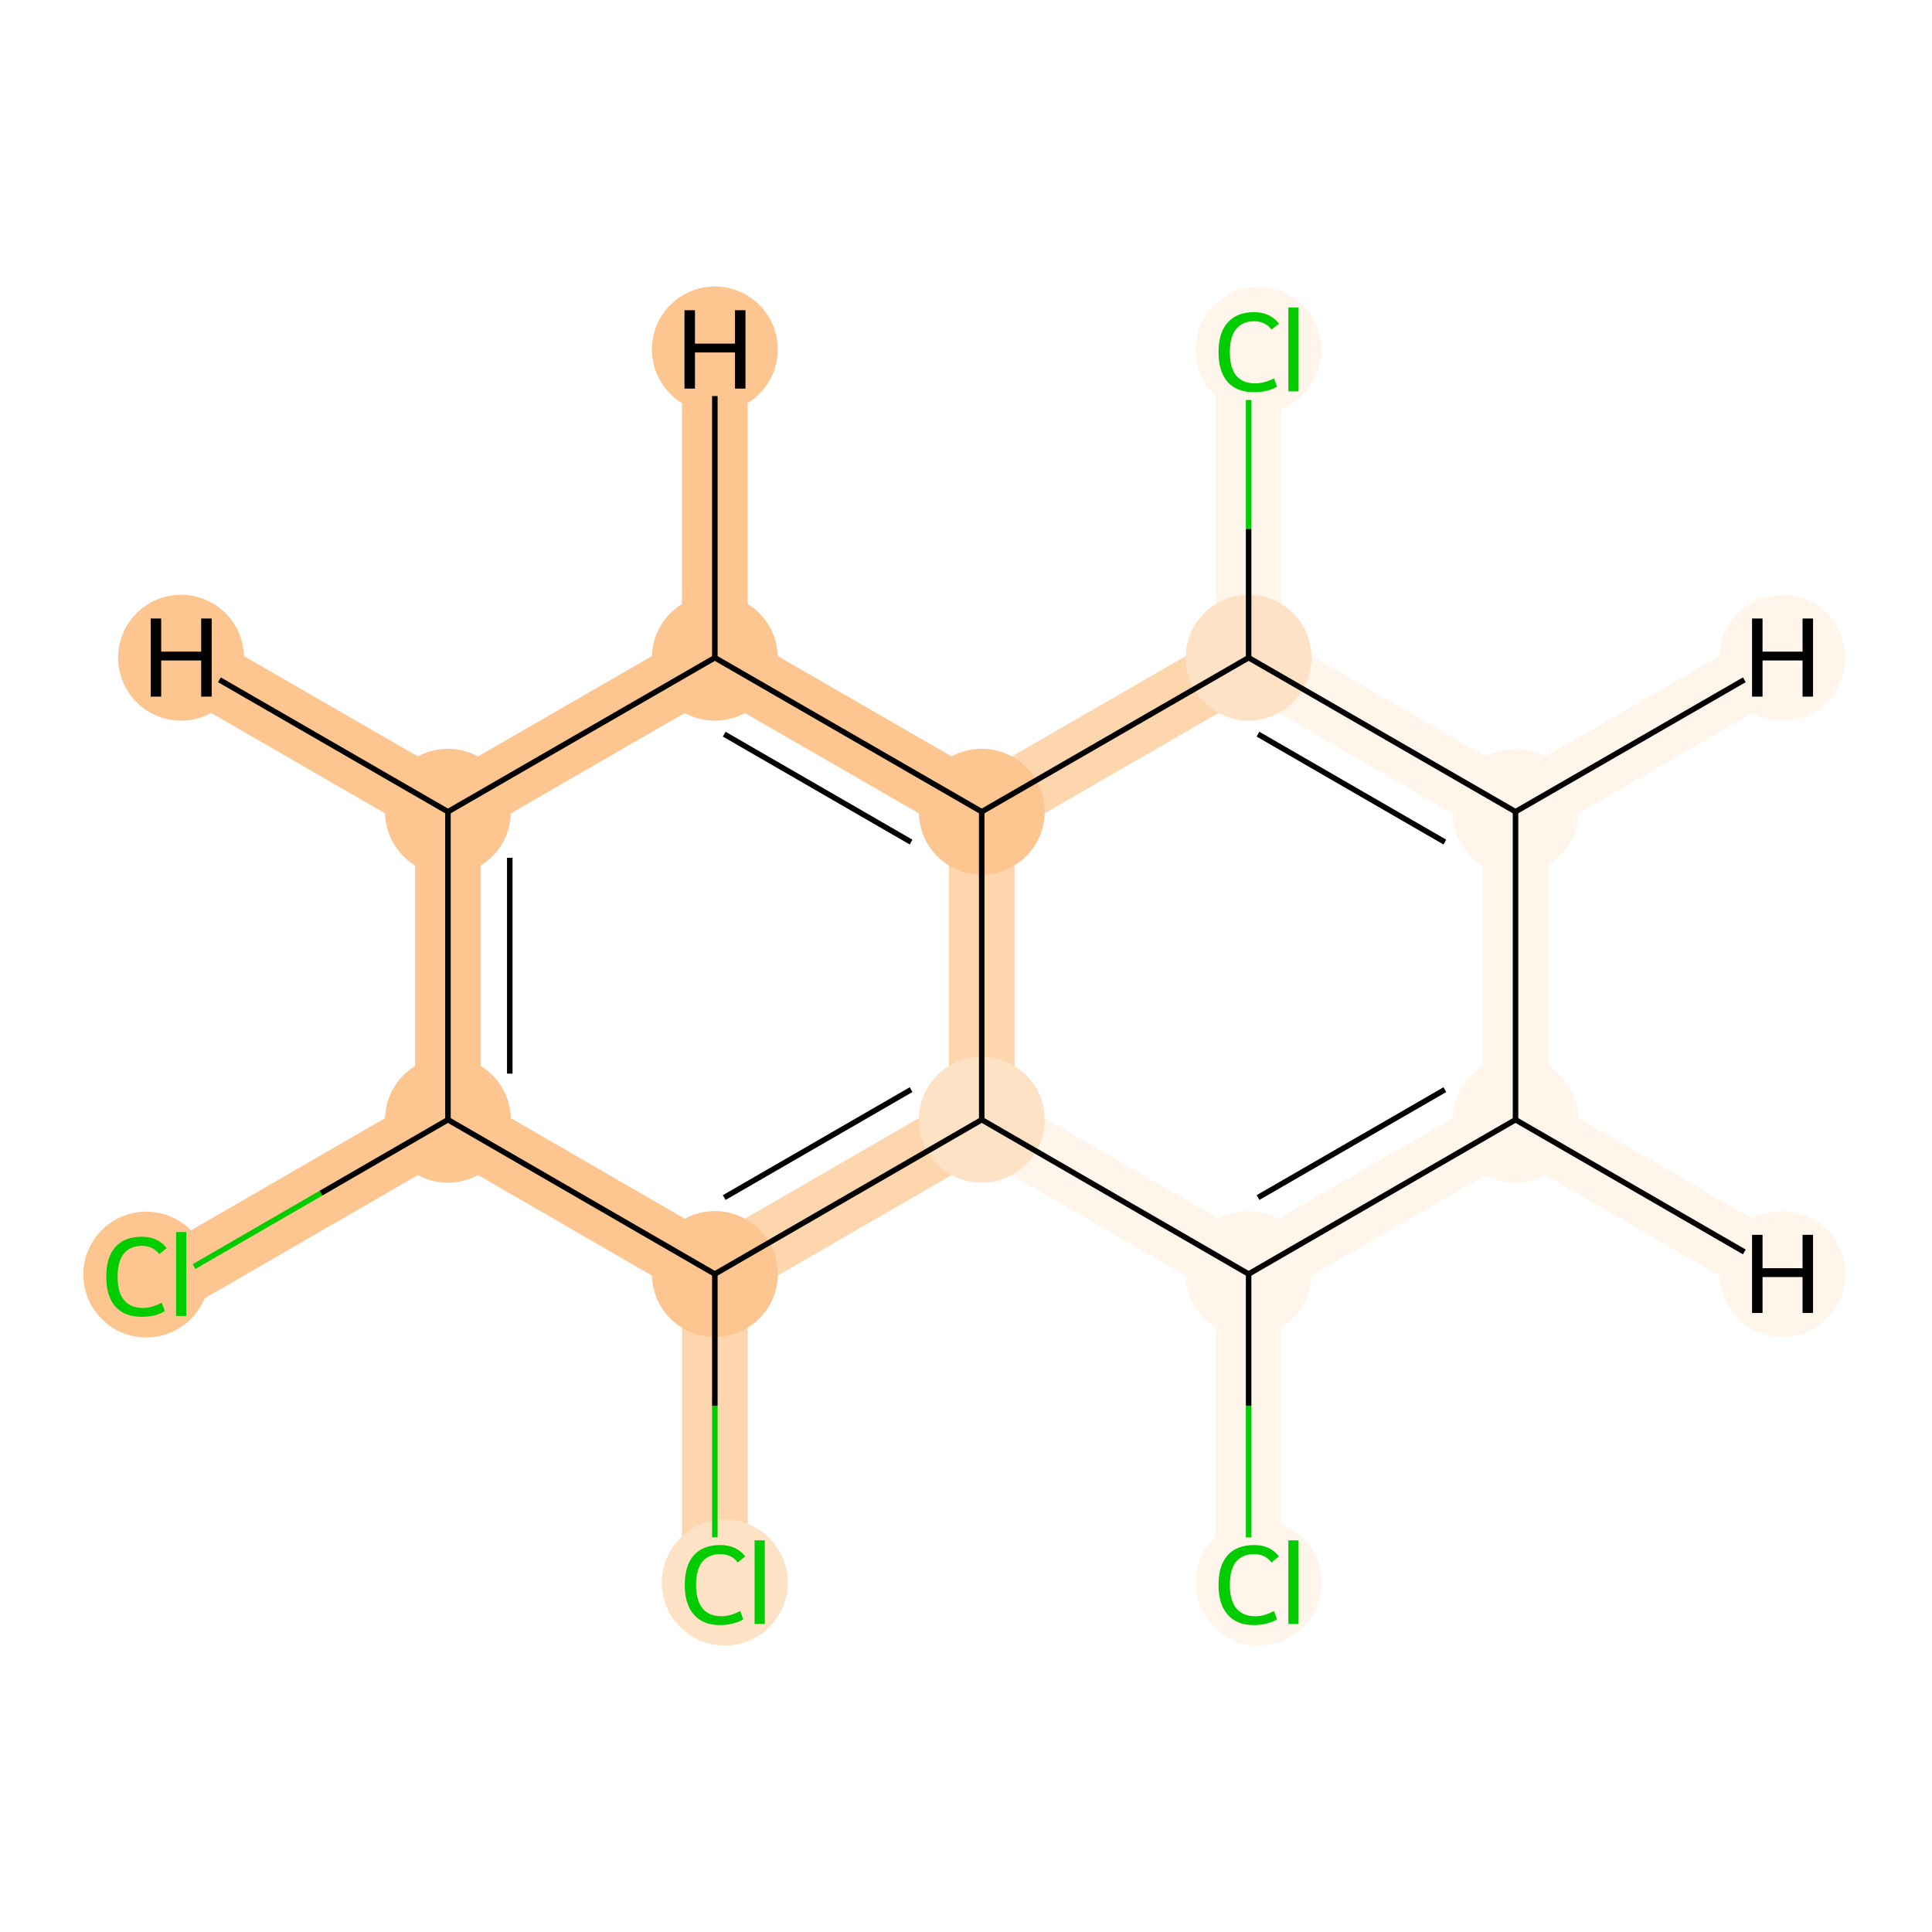 <?xml version='1.0' encoding='iso-8859-1'?>
<svg version='1.1' baseProfile='full'
              xmlns='http://www.w3.org/2000/svg'
                      xmlns:rdkit='http://www.rdkit.org/xml'
                      xmlns:xlink='http://www.w3.org/1999/xlink'
                  xml:space='preserve'
width='700px' height='700px' viewBox='0 0 700 700'>
<!-- END OF HEADER -->
<rect style='opacity:1.0;fill:#FFFFFF;stroke:none' width='700.0' height='700.0' x='0.0' y='0.0'> </rect>
<path d='M 65.6,461.6 L 162.3,405.7' style='fill:none;fill-rule:evenodd;stroke:#FDC590;stroke-width:23.8px;stroke-linecap:butt;stroke-linejoin:miter;stroke-opacity:1' />
<path d='M 162.3,405.7 L 162.3,294.1' style='fill:none;fill-rule:evenodd;stroke:#FDC590;stroke-width:23.8px;stroke-linecap:butt;stroke-linejoin:miter;stroke-opacity:1' />
<path d='M 162.3,405.7 L 259.0,461.6' style='fill:none;fill-rule:evenodd;stroke:#FDC590;stroke-width:23.8px;stroke-linecap:butt;stroke-linejoin:miter;stroke-opacity:1' />
<path d='M 162.3,294.1 L 259.0,238.3' style='fill:none;fill-rule:evenodd;stroke:#FDC590;stroke-width:23.8px;stroke-linecap:butt;stroke-linejoin:miter;stroke-opacity:1' />
<path d='M 162.3,294.1 L 65.6,238.3' style='fill:none;fill-rule:evenodd;stroke:#FDC590;stroke-width:23.8px;stroke-linecap:butt;stroke-linejoin:miter;stroke-opacity:1' />
<path d='M 259.0,238.3 L 355.7,294.1' style='fill:none;fill-rule:evenodd;stroke:#FDC590;stroke-width:23.8px;stroke-linecap:butt;stroke-linejoin:miter;stroke-opacity:1' />
<path d='M 259.0,238.3 L 259.0,126.6' style='fill:none;fill-rule:evenodd;stroke:#FDC590;stroke-width:23.8px;stroke-linecap:butt;stroke-linejoin:miter;stroke-opacity:1' />
<path d='M 355.7,294.1 L 355.7,405.7' style='fill:none;fill-rule:evenodd;stroke:#FDD6AE;stroke-width:23.8px;stroke-linecap:butt;stroke-linejoin:miter;stroke-opacity:1' />
<path d='M 355.7,294.1 L 452.4,238.3' style='fill:none;fill-rule:evenodd;stroke:#FDD6AE;stroke-width:23.8px;stroke-linecap:butt;stroke-linejoin:miter;stroke-opacity:1' />
<path d='M 355.7,405.7 L 259.0,461.6' style='fill:none;fill-rule:evenodd;stroke:#FDD6AE;stroke-width:23.8px;stroke-linecap:butt;stroke-linejoin:miter;stroke-opacity:1' />
<path d='M 355.7,405.7 L 452.4,461.6' style='fill:none;fill-rule:evenodd;stroke:#FFF5EB;stroke-width:23.8px;stroke-linecap:butt;stroke-linejoin:miter;stroke-opacity:1' />
<path d='M 259.0,461.6 L 259.0,573.2' style='fill:none;fill-rule:evenodd;stroke:#FDD6AE;stroke-width:23.8px;stroke-linecap:butt;stroke-linejoin:miter;stroke-opacity:1' />
<path d='M 452.4,461.6 L 452.4,573.2' style='fill:none;fill-rule:evenodd;stroke:#FFF5EB;stroke-width:23.8px;stroke-linecap:butt;stroke-linejoin:miter;stroke-opacity:1' />
<path d='M 452.4,461.6 L 549.1,405.7' style='fill:none;fill-rule:evenodd;stroke:#FFF5EB;stroke-width:23.8px;stroke-linecap:butt;stroke-linejoin:miter;stroke-opacity:1' />
<path d='M 549.1,405.7 L 549.1,294.1' style='fill:none;fill-rule:evenodd;stroke:#FFF5EB;stroke-width:23.8px;stroke-linecap:butt;stroke-linejoin:miter;stroke-opacity:1' />
<path d='M 549.1,405.7 L 645.8,461.6' style='fill:none;fill-rule:evenodd;stroke:#FFF5EB;stroke-width:23.8px;stroke-linecap:butt;stroke-linejoin:miter;stroke-opacity:1' />
<path d='M 549.1,294.1 L 452.4,238.3' style='fill:none;fill-rule:evenodd;stroke:#FFF5EB;stroke-width:23.8px;stroke-linecap:butt;stroke-linejoin:miter;stroke-opacity:1' />
<path d='M 549.1,294.1 L 645.8,238.3' style='fill:none;fill-rule:evenodd;stroke:#FFF5EB;stroke-width:23.8px;stroke-linecap:butt;stroke-linejoin:miter;stroke-opacity:1' />
<path d='M 452.4,238.3 L 452.4,126.6' style='fill:none;fill-rule:evenodd;stroke:#FFF5EB;stroke-width:23.8px;stroke-linecap:butt;stroke-linejoin:miter;stroke-opacity:1' />
<ellipse cx='53.0' cy='461.8' rx='22.3' ry='22.3'  style='fill:#FDC590;fill-rule:evenodd;stroke:#FDC590;stroke-width:1.0px;stroke-linecap:butt;stroke-linejoin:miter;stroke-opacity:1' />
<ellipse cx='162.3' cy='405.7' rx='22.3' ry='22.3'  style='fill:#FDC590;fill-rule:evenodd;stroke:#FDC590;stroke-width:1.0px;stroke-linecap:butt;stroke-linejoin:miter;stroke-opacity:1' />
<ellipse cx='162.3' cy='294.1' rx='22.3' ry='22.3'  style='fill:#FDC590;fill-rule:evenodd;stroke:#FDC590;stroke-width:1.0px;stroke-linecap:butt;stroke-linejoin:miter;stroke-opacity:1' />
<ellipse cx='259.0' cy='238.3' rx='22.3' ry='22.3'  style='fill:#FDC590;fill-rule:evenodd;stroke:#FDC590;stroke-width:1.0px;stroke-linecap:butt;stroke-linejoin:miter;stroke-opacity:1' />
<ellipse cx='355.7' cy='294.1' rx='22.3' ry='22.3'  style='fill:#FDC590;fill-rule:evenodd;stroke:#FDC590;stroke-width:1.0px;stroke-linecap:butt;stroke-linejoin:miter;stroke-opacity:1' />
<ellipse cx='355.7' cy='405.7' rx='22.3' ry='22.3'  style='fill:#FDE2C6;fill-rule:evenodd;stroke:#FDE2C6;stroke-width:1.0px;stroke-linecap:butt;stroke-linejoin:miter;stroke-opacity:1' />
<ellipse cx='259.0' cy='461.6' rx='22.3' ry='22.3'  style='fill:#FDC590;fill-rule:evenodd;stroke:#FDC590;stroke-width:1.0px;stroke-linecap:butt;stroke-linejoin:miter;stroke-opacity:1' />
<ellipse cx='262.6' cy='573.4' rx='22.3' ry='22.3'  style='fill:#FDE2C6;fill-rule:evenodd;stroke:#FDE2C6;stroke-width:1.0px;stroke-linecap:butt;stroke-linejoin:miter;stroke-opacity:1' />
<ellipse cx='452.4' cy='461.6' rx='22.3' ry='22.3'  style='fill:#FFF5EB;fill-rule:evenodd;stroke:#FFF5EB;stroke-width:1.0px;stroke-linecap:butt;stroke-linejoin:miter;stroke-opacity:1' />
<ellipse cx='456.0' cy='573.4' rx='22.3' ry='22.3'  style='fill:#FFF5EB;fill-rule:evenodd;stroke:#FFF5EB;stroke-width:1.0px;stroke-linecap:butt;stroke-linejoin:miter;stroke-opacity:1' />
<ellipse cx='549.1' cy='405.7' rx='22.3' ry='22.3'  style='fill:#FFF5EB;fill-rule:evenodd;stroke:#FFF5EB;stroke-width:1.0px;stroke-linecap:butt;stroke-linejoin:miter;stroke-opacity:1' />
<ellipse cx='549.1' cy='294.1' rx='22.3' ry='22.3'  style='fill:#FFF5EB;fill-rule:evenodd;stroke:#FFF5EB;stroke-width:1.0px;stroke-linecap:butt;stroke-linejoin:miter;stroke-opacity:1' />
<ellipse cx='452.4' cy='238.3' rx='22.3' ry='22.3'  style='fill:#FDE2C6;fill-rule:evenodd;stroke:#FDE2C6;stroke-width:1.0px;stroke-linecap:butt;stroke-linejoin:miter;stroke-opacity:1' />
<ellipse cx='456.0' cy='126.8' rx='22.3' ry='22.3'  style='fill:#FFF5EB;fill-rule:evenodd;stroke:#FFF5EB;stroke-width:1.0px;stroke-linecap:butt;stroke-linejoin:miter;stroke-opacity:1' />
<ellipse cx='65.6' cy='238.3' rx='22.3' ry='22.3'  style='fill:#FDC590;fill-rule:evenodd;stroke:#FDC590;stroke-width:1.0px;stroke-linecap:butt;stroke-linejoin:miter;stroke-opacity:1' />
<ellipse cx='259.0' cy='126.6' rx='22.3' ry='22.3'  style='fill:#FDC590;fill-rule:evenodd;stroke:#FDC590;stroke-width:1.0px;stroke-linecap:butt;stroke-linejoin:miter;stroke-opacity:1' />
<ellipse cx='645.8' cy='461.6' rx='22.3' ry='22.3'  style='fill:#FFF5EB;fill-rule:evenodd;stroke:#FFF5EB;stroke-width:1.0px;stroke-linecap:butt;stroke-linejoin:miter;stroke-opacity:1' />
<ellipse cx='645.8' cy='238.3' rx='22.3' ry='22.3'  style='fill:#FFF5EB;fill-rule:evenodd;stroke:#FFF5EB;stroke-width:1.0px;stroke-linecap:butt;stroke-linejoin:miter;stroke-opacity:1' />
<path class='bond-0 atom-0 atom-1' d='M 70.3,458.9 L 116.3,432.3' style='fill:none;fill-rule:evenodd;stroke:#00CC00;stroke-width:2.0px;stroke-linecap:butt;stroke-linejoin:miter;stroke-opacity:1' />
<path class='bond-0 atom-0 atom-1' d='M 116.3,432.3 L 162.3,405.7' style='fill:none;fill-rule:evenodd;stroke:#000000;stroke-width:2.0px;stroke-linecap:butt;stroke-linejoin:miter;stroke-opacity:1' />
<path class='bond-1 atom-1 atom-2' d='M 162.3,405.7 L 162.3,294.1' style='fill:none;fill-rule:evenodd;stroke:#000000;stroke-width:2.0px;stroke-linecap:butt;stroke-linejoin:miter;stroke-opacity:1' />
<path class='bond-1 atom-1 atom-2' d='M 184.7,389.0 L 184.7,310.8' style='fill:none;fill-rule:evenodd;stroke:#000000;stroke-width:2.0px;stroke-linecap:butt;stroke-linejoin:miter;stroke-opacity:1' />
<path class='bond-13 atom-6 atom-1' d='M 259.0,461.6 L 162.3,405.7' style='fill:none;fill-rule:evenodd;stroke:#000000;stroke-width:2.0px;stroke-linecap:butt;stroke-linejoin:miter;stroke-opacity:1' />
<path class='bond-2 atom-2 atom-3' d='M 162.3,294.1 L 259.0,238.3' style='fill:none;fill-rule:evenodd;stroke:#000000;stroke-width:2.0px;stroke-linecap:butt;stroke-linejoin:miter;stroke-opacity:1' />
<path class='bond-15 atom-2 atom-14' d='M 162.3,294.1 L 79.5,246.3' style='fill:none;fill-rule:evenodd;stroke:#000000;stroke-width:2.0px;stroke-linecap:butt;stroke-linejoin:miter;stroke-opacity:1' />
<path class='bond-3 atom-3 atom-4' d='M 259.0,238.3 L 355.7,294.1' style='fill:none;fill-rule:evenodd;stroke:#000000;stroke-width:2.0px;stroke-linecap:butt;stroke-linejoin:miter;stroke-opacity:1' />
<path class='bond-3 atom-3 atom-4' d='M 262.4,266.0 L 330.1,305.1' style='fill:none;fill-rule:evenodd;stroke:#000000;stroke-width:2.0px;stroke-linecap:butt;stroke-linejoin:miter;stroke-opacity:1' />
<path class='bond-16 atom-3 atom-15' d='M 259.0,238.3 L 259.0,143.5' style='fill:none;fill-rule:evenodd;stroke:#000000;stroke-width:2.0px;stroke-linecap:butt;stroke-linejoin:miter;stroke-opacity:1' />
<path class='bond-4 atom-4 atom-5' d='M 355.7,294.1 L 355.7,405.7' style='fill:none;fill-rule:evenodd;stroke:#000000;stroke-width:2.0px;stroke-linecap:butt;stroke-linejoin:miter;stroke-opacity:1' />
<path class='bond-14 atom-12 atom-4' d='M 452.4,238.3 L 355.7,294.1' style='fill:none;fill-rule:evenodd;stroke:#000000;stroke-width:2.0px;stroke-linecap:butt;stroke-linejoin:miter;stroke-opacity:1' />
<path class='bond-5 atom-5 atom-6' d='M 355.7,405.7 L 259.0,461.6' style='fill:none;fill-rule:evenodd;stroke:#000000;stroke-width:2.0px;stroke-linecap:butt;stroke-linejoin:miter;stroke-opacity:1' />
<path class='bond-5 atom-5 atom-6' d='M 330.1,394.8 L 262.4,433.9' style='fill:none;fill-rule:evenodd;stroke:#000000;stroke-width:2.0px;stroke-linecap:butt;stroke-linejoin:miter;stroke-opacity:1' />
<path class='bond-7 atom-5 atom-8' d='M 355.7,405.7 L 452.4,461.6' style='fill:none;fill-rule:evenodd;stroke:#000000;stroke-width:2.0px;stroke-linecap:butt;stroke-linejoin:miter;stroke-opacity:1' />
<path class='bond-6 atom-6 atom-7' d='M 259.0,461.6 L 259.0,509.3' style='fill:none;fill-rule:evenodd;stroke:#000000;stroke-width:2.0px;stroke-linecap:butt;stroke-linejoin:miter;stroke-opacity:1' />
<path class='bond-6 atom-6 atom-7' d='M 259.0,509.3 L 259.0,557.0' style='fill:none;fill-rule:evenodd;stroke:#00CC00;stroke-width:2.0px;stroke-linecap:butt;stroke-linejoin:miter;stroke-opacity:1' />
<path class='bond-8 atom-8 atom-9' d='M 452.4,461.6 L 452.4,509.3' style='fill:none;fill-rule:evenodd;stroke:#000000;stroke-width:2.0px;stroke-linecap:butt;stroke-linejoin:miter;stroke-opacity:1' />
<path class='bond-8 atom-8 atom-9' d='M 452.4,509.3 L 452.4,557.0' style='fill:none;fill-rule:evenodd;stroke:#00CC00;stroke-width:2.0px;stroke-linecap:butt;stroke-linejoin:miter;stroke-opacity:1' />
<path class='bond-9 atom-8 atom-10' d='M 452.4,461.6 L 549.1,405.7' style='fill:none;fill-rule:evenodd;stroke:#000000;stroke-width:2.0px;stroke-linecap:butt;stroke-linejoin:miter;stroke-opacity:1' />
<path class='bond-9 atom-8 atom-10' d='M 455.8,433.9 L 523.5,394.8' style='fill:none;fill-rule:evenodd;stroke:#000000;stroke-width:2.0px;stroke-linecap:butt;stroke-linejoin:miter;stroke-opacity:1' />
<path class='bond-10 atom-10 atom-11' d='M 549.1,405.7 L 549.1,294.1' style='fill:none;fill-rule:evenodd;stroke:#000000;stroke-width:2.0px;stroke-linecap:butt;stroke-linejoin:miter;stroke-opacity:1' />
<path class='bond-17 atom-10 atom-16' d='M 549.1,405.7 L 632.0,453.6' style='fill:none;fill-rule:evenodd;stroke:#000000;stroke-width:2.0px;stroke-linecap:butt;stroke-linejoin:miter;stroke-opacity:1' />
<path class='bond-11 atom-11 atom-12' d='M 549.1,294.1 L 452.4,238.3' style='fill:none;fill-rule:evenodd;stroke:#000000;stroke-width:2.0px;stroke-linecap:butt;stroke-linejoin:miter;stroke-opacity:1' />
<path class='bond-11 atom-11 atom-12' d='M 523.5,305.1 L 455.8,266.0' style='fill:none;fill-rule:evenodd;stroke:#000000;stroke-width:2.0px;stroke-linecap:butt;stroke-linejoin:miter;stroke-opacity:1' />
<path class='bond-18 atom-11 atom-17' d='M 549.1,294.1 L 632.0,246.3' style='fill:none;fill-rule:evenodd;stroke:#000000;stroke-width:2.0px;stroke-linecap:butt;stroke-linejoin:miter;stroke-opacity:1' />
<path class='bond-12 atom-12 atom-13' d='M 452.4,238.3 L 452.4,191.6' style='fill:none;fill-rule:evenodd;stroke:#000000;stroke-width:2.0px;stroke-linecap:butt;stroke-linejoin:miter;stroke-opacity:1' />
<path class='bond-12 atom-12 atom-13' d='M 452.4,191.6 L 452.4,144.9' style='fill:none;fill-rule:evenodd;stroke:#00CC00;stroke-width:2.0px;stroke-linecap:butt;stroke-linejoin:miter;stroke-opacity:1' />
<path  class='atom-0' d='M 38.5 462.6
Q 38.5 455.5, 41.8 451.8
Q 45.1 448.1, 51.4 448.1
Q 57.2 448.1, 60.4 452.2
L 57.7 454.4
Q 55.4 451.4, 51.4 451.4
Q 47.1 451.4, 44.8 454.3
Q 42.6 457.1, 42.6 462.6
Q 42.6 468.2, 44.9 471.0
Q 47.3 473.9, 51.8 473.9
Q 55.0 473.9, 58.6 472.0
L 59.7 475.0
Q 58.2 476.0, 56.0 476.6
Q 53.8 477.1, 51.3 477.1
Q 45.1 477.1, 41.8 473.4
Q 38.5 469.6, 38.5 462.6
' fill='#00CC00'/>
<path  class='atom-0' d='M 63.8 446.4
L 67.5 446.4
L 67.5 476.8
L 63.8 476.8
L 63.8 446.4
' fill='#00CC00'/>
<path  class='atom-7' d='M 248.1 574.2
Q 248.1 567.2, 251.4 563.5
Q 254.7 559.8, 261.0 559.8
Q 266.8 559.8, 270.0 563.9
L 267.3 566.1
Q 265.0 563.1, 261.0 563.1
Q 256.7 563.1, 254.4 565.9
Q 252.2 568.8, 252.2 574.2
Q 252.2 579.8, 254.5 582.7
Q 256.9 585.6, 261.4 585.6
Q 264.6 585.6, 268.2 583.7
L 269.3 586.7
Q 267.8 587.7, 265.6 588.2
Q 263.4 588.8, 260.9 588.8
Q 254.7 588.8, 251.4 585.0
Q 248.1 581.3, 248.1 574.2
' fill='#00CC00'/>
<path  class='atom-7' d='M 273.4 558.1
L 277.1 558.1
L 277.1 588.4
L 273.4 588.4
L 273.4 558.1
' fill='#00CC00'/>
<path  class='atom-9' d='M 441.5 574.2
Q 441.5 567.2, 444.8 563.5
Q 448.1 559.8, 454.4 559.8
Q 460.2 559.8, 463.4 563.9
L 460.7 566.1
Q 458.4 563.1, 454.4 563.1
Q 450.1 563.1, 447.8 565.9
Q 445.6 568.8, 445.6 574.2
Q 445.6 579.8, 447.9 582.7
Q 450.3 585.6, 454.8 585.6
Q 458.0 585.6, 461.6 583.7
L 462.7 586.7
Q 461.2 587.7, 459.0 588.2
Q 456.8 588.8, 454.3 588.8
Q 448.1 588.8, 444.8 585.0
Q 441.5 581.3, 441.5 574.2
' fill='#00CC00'/>
<path  class='atom-9' d='M 466.8 558.1
L 470.5 558.1
L 470.5 588.4
L 466.8 588.4
L 466.8 558.1
' fill='#00CC00'/>
<path  class='atom-13' d='M 441.5 127.6
Q 441.5 120.5, 444.8 116.9
Q 448.1 113.1, 454.4 113.1
Q 460.2 113.1, 463.4 117.3
L 460.7 119.4
Q 458.4 116.4, 454.4 116.4
Q 450.1 116.4, 447.8 119.3
Q 445.6 122.1, 445.6 127.6
Q 445.6 133.2, 447.9 136.1
Q 450.3 138.9, 454.8 138.9
Q 458.0 138.9, 461.6 137.1
L 462.7 140.1
Q 461.2 141.0, 459.0 141.6
Q 456.8 142.1, 454.3 142.1
Q 448.1 142.1, 444.8 138.4
Q 441.5 134.6, 441.5 127.6
' fill='#00CC00'/>
<path  class='atom-13' d='M 466.8 111.4
L 470.5 111.4
L 470.5 141.8
L 466.8 141.8
L 466.8 111.4
' fill='#00CC00'/>
<path  class='atom-14' d='M 54.6 224.1
L 58.4 224.1
L 58.4 236.1
L 72.9 236.1
L 72.9 224.1
L 76.7 224.1
L 76.7 252.4
L 72.9 252.4
L 72.9 239.3
L 58.4 239.3
L 58.4 252.4
L 54.6 252.4
L 54.6 224.1
' fill='#000000'/>
<path  class='atom-15' d='M 248.0 112.4
L 251.8 112.4
L 251.8 124.5
L 266.3 124.5
L 266.3 112.4
L 270.1 112.4
L 270.1 140.8
L 266.3 140.8
L 266.3 127.7
L 251.8 127.7
L 251.8 140.8
L 248.0 140.8
L 248.0 112.4
' fill='#000000'/>
<path  class='atom-16' d='M 634.8 447.4
L 638.6 447.4
L 638.6 459.5
L 653.1 459.5
L 653.1 447.4
L 656.9 447.4
L 656.9 475.7
L 653.1 475.7
L 653.1 462.7
L 638.6 462.7
L 638.6 475.7
L 634.8 475.7
L 634.8 447.4
' fill='#000000'/>
<path  class='atom-17' d='M 634.8 224.1
L 638.6 224.1
L 638.6 236.1
L 653.1 236.1
L 653.1 224.1
L 656.9 224.1
L 656.9 252.4
L 653.1 252.4
L 653.1 239.3
L 638.6 239.3
L 638.6 252.4
L 634.8 252.4
L 634.8 224.1
' fill='#000000'/>
</svg>
